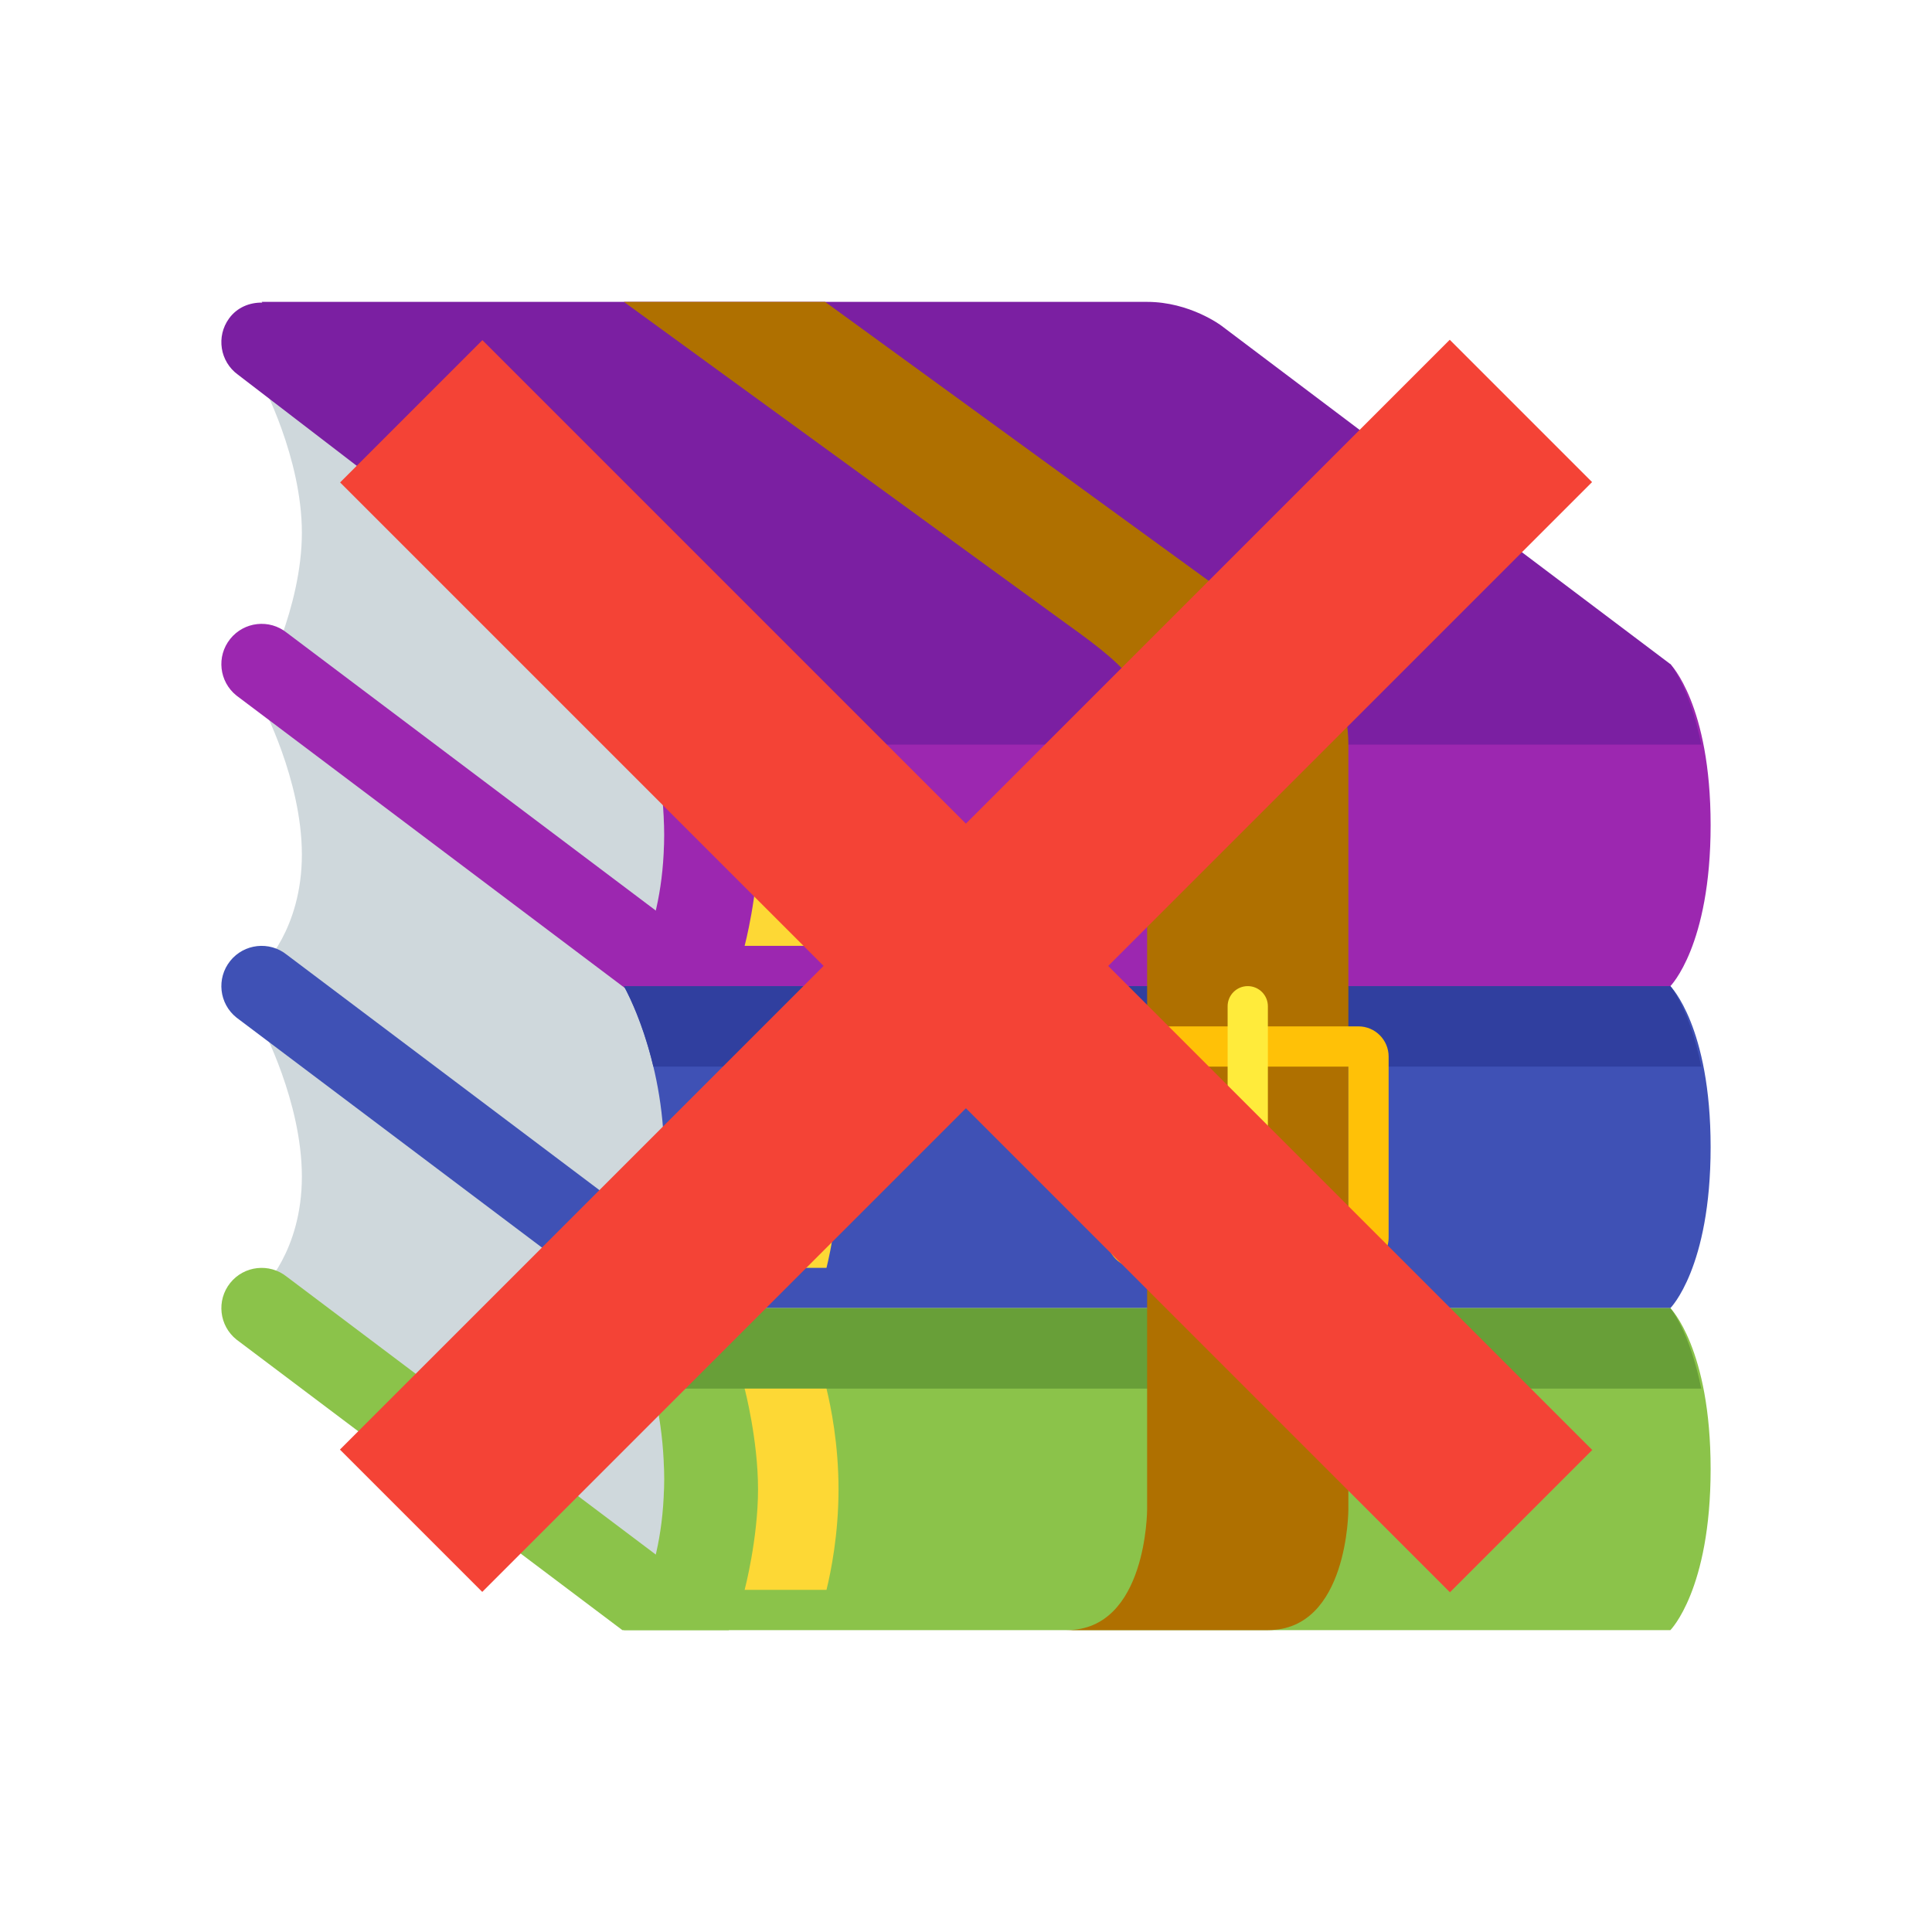 <?xml version="1.0" encoding="UTF-8" standalone="no"?>
<!-- Generator: Adobe Illustrator 15.0.0, SVG Export Plug-In . SVG Version: 6.00 Build 0)  -->

<svg
   xmlns:dc="http://purl.org/dc/elements/1.1/"
   xmlns:cc="http://creativecommons.org/ns#"
   xmlns:rdf="http://www.w3.org/1999/02/22-rdf-syntax-ns#"
   xmlns:svg="http://www.w3.org/2000/svg"
   xmlns="http://www.w3.org/2000/svg"
   xmlns:sodipodi="http://sodipodi.sourceforge.net/DTD/sodipodi-0.dtd"
   xmlns:inkscape="http://www.inkscape.org/namespaces/inkscape"
   contentScriptType="application/ecmascript"
   contentStyleType="text/css"
   enable-background="new 0 0 48 48"
   height="48px"
   id="????????_1"
   preserveAspectRatio="xMidYMid meet"
   style="fill:#0066ff"
   version="1.1"
   viewBox="0 0 48 48"
   width="48px"
   x="0px"
   xml:space="preserve"
   y="0px"
   zoomAndPan="magnify"
   inkscape:version="0.91 r13725"
   sodipodi:docname="remove_extracted.svg"><defs
     id="defs33"><pattern
       y="0"
       x="0"
       height="6"
       width="6"
       patternUnits="userSpaceOnUse"
       id="EMFhbasepattern" /></defs><sodipodi:namedview
     pagecolor="#ffffff"
     bordercolor="#666666"
     borderopacity="1"
     objecttolerance="10"
     gridtolerance="10"
     guidetolerance="10"
     inkscape:pageopacity="0"
     inkscape:pageshadow="2"
     inkscape:window-width="2560"
     inkscape:window-height="1537"
     id="namedview31"
     showgrid="false"
     inkscape:zoom="4.9166667"
     inkscape:cx="24"
     inkscape:cy="24"
     inkscape:window-x="1192"
     inkscape:window-y="-8"
     inkscape:window-maximized="1"
     inkscape:current-layer="????????_1" /><g
     style="fill:#000000"
     id="g4208"
     transform="translate(-0.5,-0.5)"><g
       id="g4152"><path
         id="path4154"
         d="M 17,24 7,17.467 c 0,0 1,-1.865 1,-3.732 C 8,11.868 7,10 7,10 L 17,16.533 17,24 Z"
         inkscape:connector-curvature="0"
         style="fill:#cfd8dc" /><path
         id="path4156"
         d="M 17,40 7,32.533 c 0,0 1,-0.934 1,-2.8 C 8,27.867 7,26 7,26 L 17,32.533 17,40 Z"
         inkscape:connector-curvature="0"
         style="fill:#cfd8dc" /><path
         id="path4158"
         d="M 17,32 7,24.533 c 0,0 1,-0.934 1,-2.8 C 8,19.867 7,18 7,18 L 17,24.533 17,32 Z"
         inkscape:connector-curvature="0"
         style="fill:#cfd8dc" /></g><g
       id="g4160"><path
         id="path4162"
         d="M 17.624,34 C 17.405,34 17.184,33.929 17,33.781 l -10.625,-8 C 5.943,25.435 5.874,24.806 6.219,24.375 6.563,23.944 7.194,23.874 7.624,24.219 l 10.625,8 c 0.432,0.346 0.501,0.975 0.156,1.406 C 18.208,33.871 17.917,34 17.624,34 Z"
         inkscape:connector-curvature="0"
         style="fill:#3f51b5" /><path
         id="path4164"
         d="m 42,25 -26,0 c 0,0 1,1.742 1,4.246 C 17,31.75 16,33 16,33 l 26,0 c 0,0 1,-1 1,-4 0,-3 -1,-4 -1,-4 z"
         inkscape:connector-curvature="0"
         style="fill:#3f51b5" /></g><g
       id="g4166"><path
         id="path4168"
         d="M 17.624,26 C 17.405,26 17.184,25.929 17,25.781 l -10.625,-8 C 5.943,17.435 5.874,16.806 6.219,16.375 6.563,15.944 7.194,15.873 7.624,16.219 l 10.625,8 c 0.432,0.346 0.501,0.975 0.156,1.406 C 18.208,25.871 17.917,26 17.624,26 Z"
         inkscape:connector-curvature="0"
         style="fill:#9c27b0" /><path
         id="path4170"
         d="m 42,17 -26,0 c 0,0 1,1.742 1,4.246 C 17,23.75 16,25 16,25 l 26,0 c 0,0 1,-1 1,-4 0,-3 -1,-4 -1,-4 z"
         inkscape:connector-curvature="0"
         style="fill:#9c27b0" /></g><g
       id="g4172"><path
         id="path4174"
         d="m 18.609,41 c 0,-0.293 -0.113,-0.584 -0.36,-0.781 l -10.625,-8 c -0.43,-0.345 -1.061,-0.274 -1.405,0.156 -0.345,0.432 -0.275,1.061 0.156,1.406 l 9.587,7.219 2.647,0 z"
         inkscape:connector-curvature="0"
         style="fill:#8bc34a" /><path
         id="path4176"
         d="m 42,33 -26,0 c 0,0 1,1.742 1,4.246 C 17,39.75 16,41 16,41 l 26,0 c 0,0 1,-1 1,-4 0,-3 -1,-4 -1,-4 z"
         inkscape:connector-curvature="0"
         style="fill:#8bc34a" /></g><path
       id="path4178"
       d="m 42,33 -26,0 c 0,0 0.441,0.756 0.733,2 l 26.035,0 C 42.473,33.559 42,33 42,33 Z"
       inkscape:connector-curvature="0"
       style="fill:#689f38" /><path
       id="path4180"
       d="m 42,25 -26,0 c 0,0 0.441,0.756 0.733,2 l 26.035,0 C 42.473,25.559 42,25 42,25 Z"
       inkscape:connector-curvature="0"
       style="fill:#303f9f" /><g
       id="g4182"><path
         id="path4184"
         d="m 21.034,32 c 0.11,-0.45 0.299,-1.379 0.299,-2.5 0,-1.121 -0.189,-2.05 -0.299,-2.5 L 19,27 c 0.003,0.009 0.333,1.267 0.333,2.5 0,1.233 -0.331,2.493 -0.333,2.5 l 2.034,0 z"
         inkscape:connector-curvature="0"
         style="fill:#fdd835" /><path
         id="path4186"
         d="m 21.034,24 c 0.11,-0.45 0.299,-1.379 0.299,-2.5 0,-1.121 -0.189,-2.05 -0.299,-2.5 L 19,19 c 0.003,0.009 0.333,1.267 0.333,2.5 0,1.233 -0.331,2.493 -0.333,2.5 l 2.034,0 z"
         inkscape:connector-curvature="0"
         style="fill:#fdd835" /><path
         id="path4188"
         d="m 21.034,40 c 0.11,-0.45 0.299,-1.379 0.299,-2.5 0,-1.121 -0.189,-2.05 -0.299,-2.5 L 19,35 c 0.003,0.009 0.333,1.267 0.333,2.5 0,1.233 -0.331,2.493 -0.333,2.5 l 2.034,0 z"
         inkscape:connector-curvature="0"
         style="fill:#fdd835" /></g><path
       id="path4190"
       d="M 42.768,19 C 42.473,17.559 42,17 42,17 L 30.844,8.591 C 30.844,8.591 30.063,8 29,8 27.771,8 7,8 7,8 L 7.018,8.018 C 6.703,8.012 6.39,8.137 6.191,8.412 5.866,8.858 5.965,9.484 6.411,9.808 l 9.737,7.47 c 0.161,0.325 0.418,0.92 0.607,1.722 l 26.013,0 z"
       inkscape:connector-curvature="0"
       style="fill:#7b1fa2" /><path
       id="path4192"
       d="M 32,16 21,8 16,8 27,16 c 1.75,1.25 2,1.625 2,3 0,1.375 0,19 0,19 0,0 0,3 -2,3 1.056,0 3.678,0 5,0 2,0 2,-3 2,-3 0,0 0,-18 0,-19 0,-2 -1.562,-2.562 -2,-3 z"
       inkscape:connector-curvature="0"
       style="fill:#af7000" /><g
       id="g4194"><path
         id="path4196"
         d="m 34,27 0,4 -5,0 0,-4 5,0 m 0.25,-1 -5.5,0 C 28.336,26 28,26.336 28,26.75 l 0,4.5 c 0,0.414 0.336,0.75 0.75,0.75 l 5.5,0 C 34.664,32 35,31.664 35,31.25 l 0,-4.5 C 35,26.336 34.664,26 34.25,26 l 0,0 z"
         inkscape:connector-curvature="0"
         style="fill:#ffc107" /></g><circle
       id="circle4198"
       r="0.5"
       cy="29"
       cx="31.5"
       style="fill:#5b3b07" /><path
       id="path4200"
       d="M 31.5,29 C 31.224,29 31,28.776 31,28.5 l 0,-3 c 0,-0.276 0.224,-0.5 0.5,-0.5 0.276,0 0.5,0.224 0.5,0.5 l 0,3 c 0,0.276 -0.224,0.5 -0.5,0.5 z"
       inkscape:connector-curvature="0"
       style="fill:#ffeb3b" /></g><g
     style="fill:#0066ff"
     id="g4175"
     transform="translate(-3.5352437e-4,4.5340576e-4)"><g
       id="g4163"><rect
         id="rect4165"
         y="4.5"
         x="21.5"
         width="5.001"
         transform="matrix(0.707,0.707,-0.707,0.707,24,-9.941)"
         height="39"
         style="fill:#f44336" /><rect
         id="rect4167"
         y="4.5"
         x="21.5"
         width="5"
         transform="matrix(-0.707,0.707,-0.707,-0.707,57.941,24.005)"
         height="39.001"
         style="fill:#f44336" /></g></g></svg>